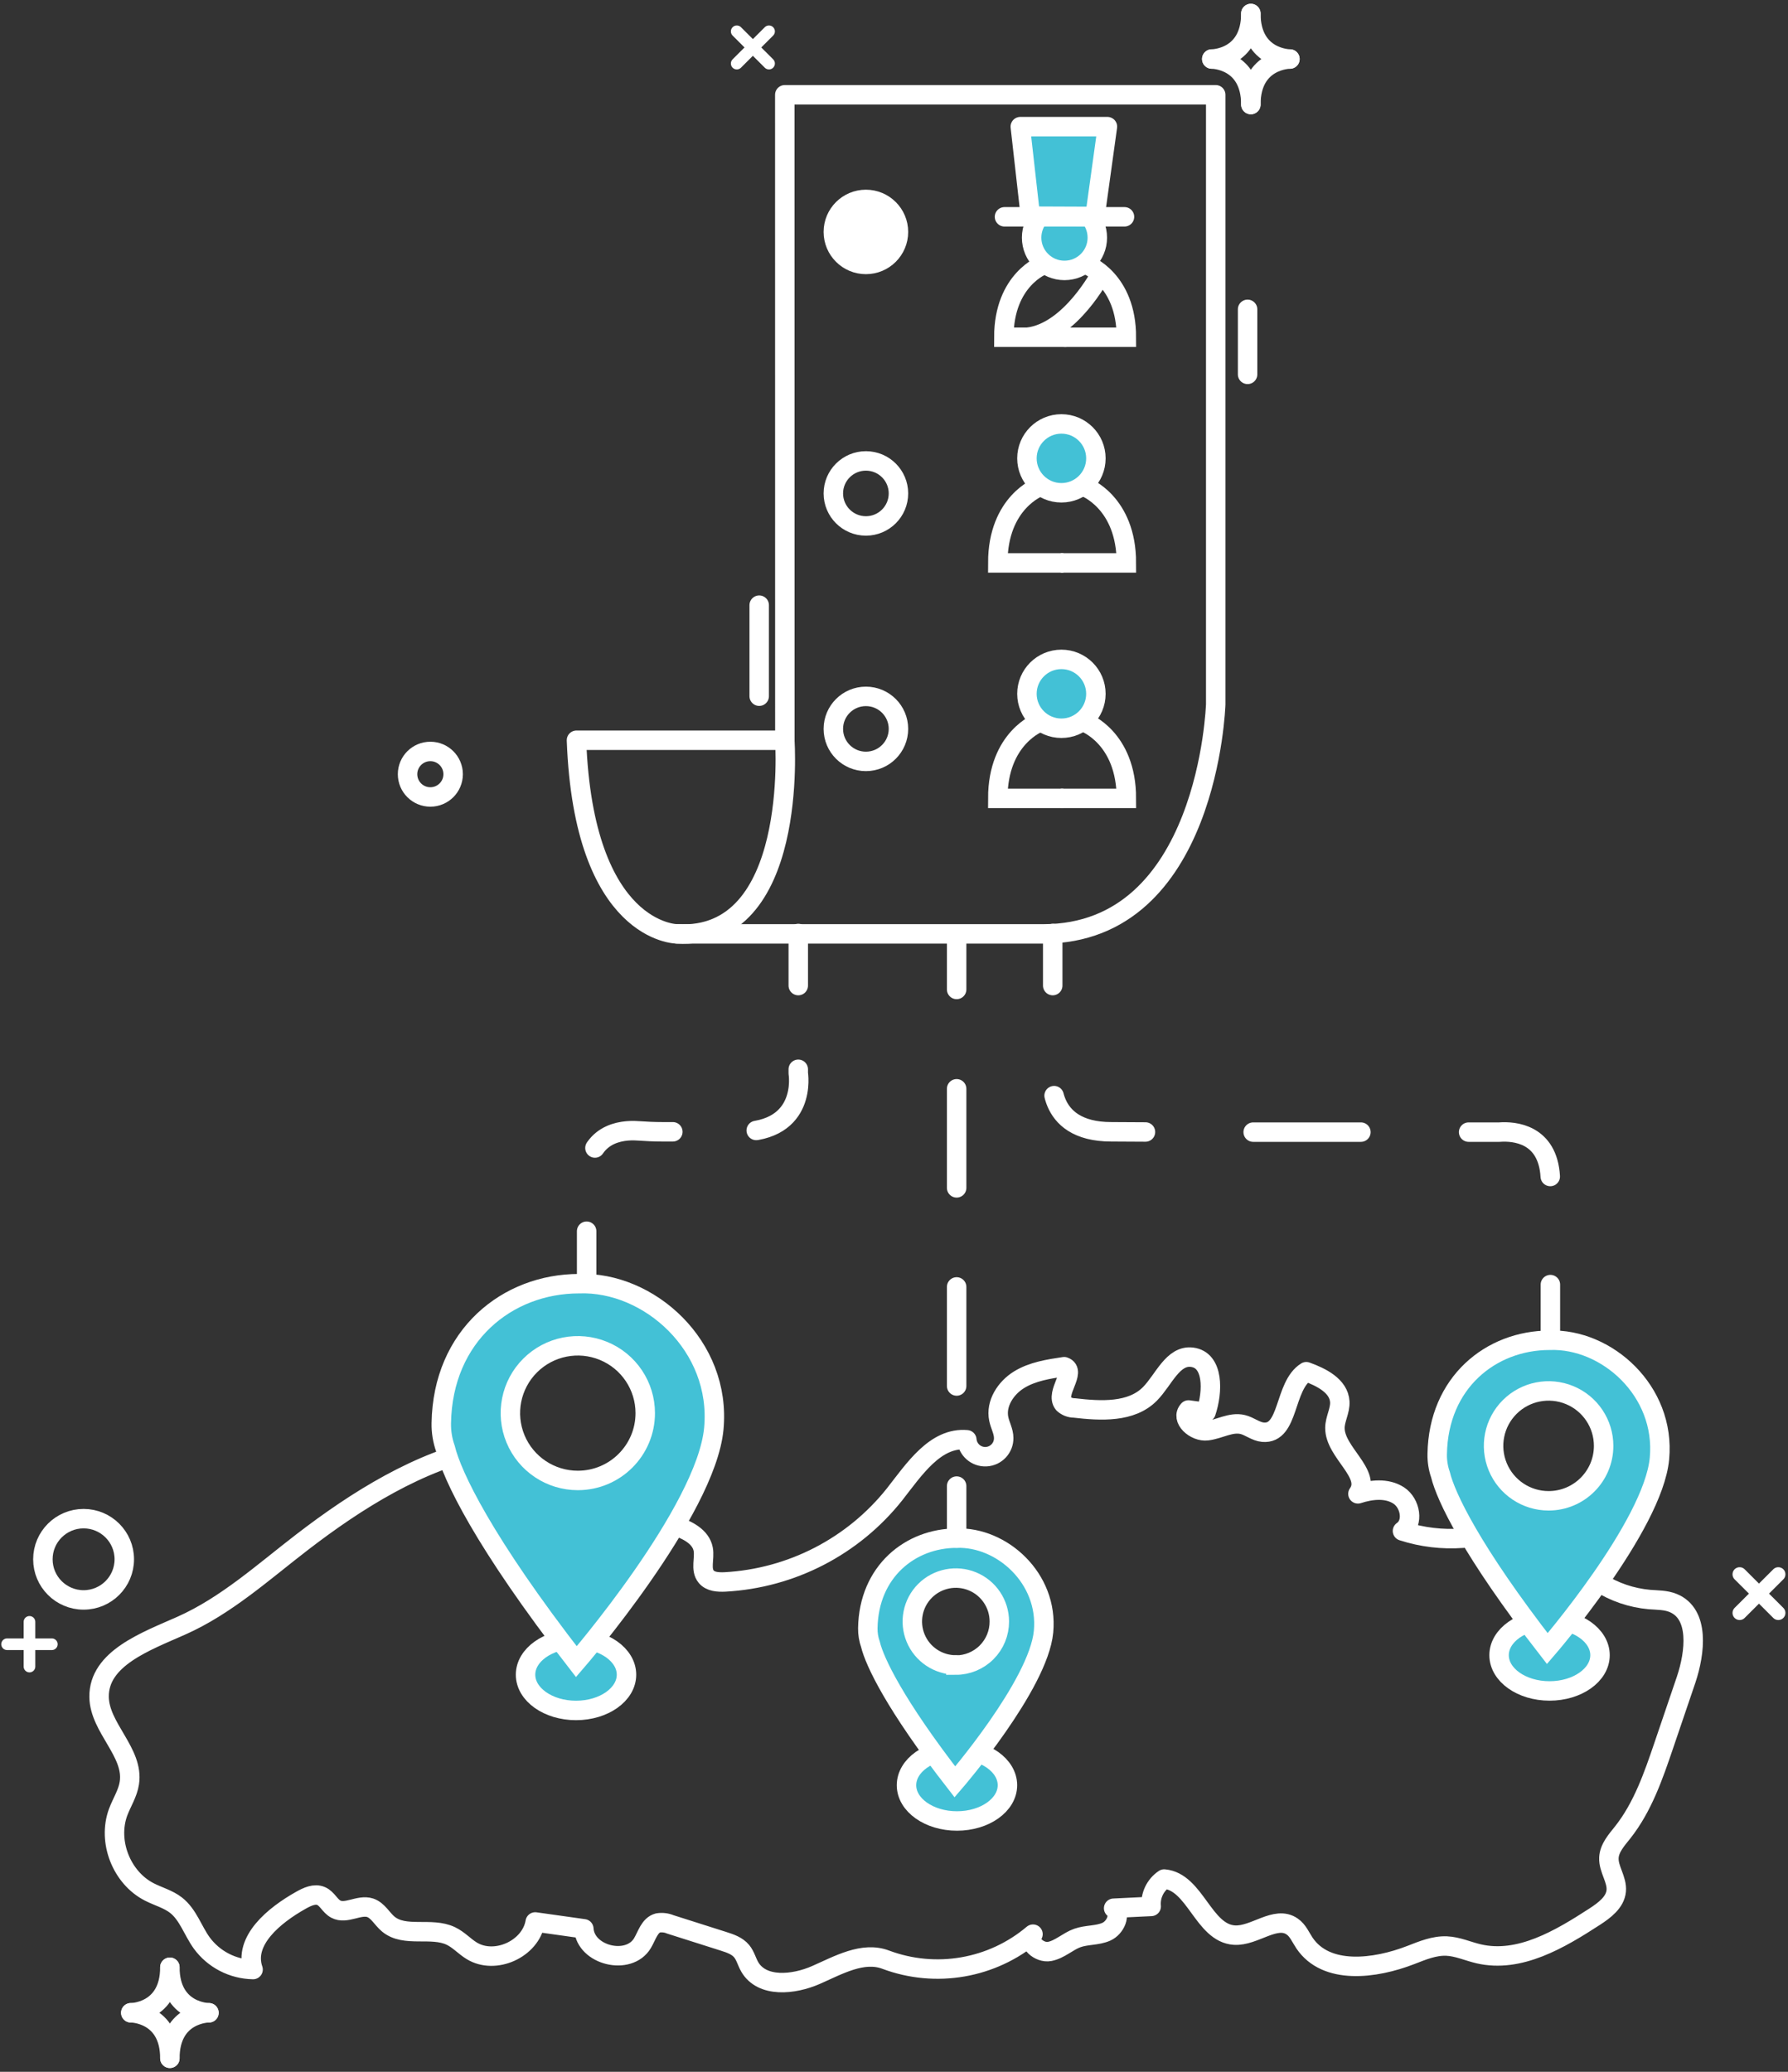 <?xml version="1.0" encoding="UTF-8"?>
<svg width="397px" height="460px" viewBox="0 0 397 460" version="1.1" xmlns="http://www.w3.org/2000/svg" xmlns:xlink="http://www.w3.org/1999/xlink">
    <rect x="0" y="0" width="397" height="460" fill="#333333" stroke="none"/>
    <!-- Generator: Sketch 49 (51002) - http://www.bohemiancoding.com/sketch -->
    <title>Asset 1 Copy 2</title>
    <desc>Created with Sketch.</desc>
    <defs></defs>
    <g id="Page-1" stroke="none" stroke-width="1" fill="none" fill-rule="evenodd">
        <g id="filter-copy" transform="translate(-46, -113)" stroke="#FFFFFF">
            <g id="Asset-1-Copy-2" transform="translate(47, 116)">
                <path d="M106.994,318.305 C112.72,320.608 109.886,328.901 111.874,334.74 C113.681,339.497 118.747,342.172 123.702,340.984 L124.641,334.257 C132.782,332.709 141.184,333.256 149.055,335.845 C151.694,336.718 154.614,338.226 155.135,340.955 C155.525,343.012 154.462,345.459 155.8,347.068 C156.747,348.216 158.46,348.302 159.95,348.237 C174.715,347.434 188.428,340.356 197.622,328.793 C201.959,323.264 206.666,316.046 213.671,316.674 C213.852,318.877 215.752,320.538 217.962,320.427 C220.173,320.315 221.896,318.472 221.855,316.263 C221.855,314.819 221.059,313.477 220.763,312.055 C220.04,308.641 222.303,305.162 225.281,303.336 C228.26,301.509 231.824,300.961 235.279,300.448 C238.171,301.444 233.183,306.316 235.128,308.669 C235.785,309.275 236.648,309.611 237.542,309.608 C243.42,310.293 250.201,310.676 254.343,306.468 C257.387,303.379 259.404,297.807 263.684,298.348 C268.506,298.947 268.339,305.984 266.778,310.575 L262.888,310.055 C261.052,312.033 264.334,314.992 267.031,314.667 C269.727,314.343 272.287,312.654 274.911,313.282 C276.48,313.657 277.803,314.848 279.415,314.992 C285.292,315.526 284.034,304.671 289.044,301.56 C292.377,302.765 296.274,304.707 296.483,308.236 C296.592,310.207 295.42,312.062 295.399,314.011 C295.341,319.489 303.684,324.209 300.51,328.677 C303.474,327.703 306.944,327.335 309.561,329.038 C312.178,330.742 312.973,335.159 310.4,336.92 C319.089,339.734 328.537,339.043 336.722,334.993 C337.587,334.473 338.544,334.123 339.541,333.961 C342.643,333.715 344.457,337.216 345.99,339.915 C350.035,346.873 357.215,351.433 365.242,352.142 C367.013,352.279 368.856,352.236 370.49,352.907 C376.404,355.325 375.399,363.9 373.382,369.934 L368.415,384.55 C366.116,391.313 363.738,398.214 359.314,403.822 C357.954,405.532 356.342,407.294 356.234,409.473 C356.111,412.007 358.106,414.324 357.86,416.85 C357.615,419.376 355.251,421.137 353.104,422.538 C345.318,427.59 336.36,432.917 327.302,430.802 C324.923,430.246 322.646,429.185 320.203,429.077 C317.448,428.961 314.817,430.073 312.25,431.069 C304.255,434.173 293.454,435.53 288.647,428.42 C287.786,427.143 287.201,425.627 285.914,424.746 C282.234,422.177 277.535,426.948 273.06,426.652 C266.185,426.204 264.385,414.807 257.495,414.201 C255.491,415.547 254.383,417.877 254.604,420.278 L246.268,420.683 C248.003,422.032 246.651,425.013 244.641,425.901 C242.632,426.789 240.304,426.551 238.215,427.287 C236.125,428.023 234.311,429.849 232.055,430.275 C229.8,430.701 226.995,428.283 228.361,426.442 C219.288,434.105 206.774,436.269 195.648,432.101 C190.588,430.196 185.151,433.314 180.177,435.501 C175.203,437.688 168.162,438.388 165.451,433.675 C164.808,432.549 164.504,431.221 163.673,430.217 C162.682,429.019 161.106,428.485 159.617,428.016 L147.833,424.27 C146.971,423.907 146.024,423.795 145.1,423.945 C143.214,424.443 142.65,426.767 141.645,428.442 C138.601,433.53 128.986,431.17 128.632,425.251 L117.839,423.729 C116.834,429.727 108.925,433.314 103.734,430.131 C102.115,429.142 100.842,427.669 99.107,426.847 C94.77,424.761 88.878,427.265 85.198,424.19 C83.81,423.028 82.921,421.173 81.2,420.582 C78.728,419.773 75.85,422.105 73.559,420.877 C72.265,420.192 71.657,418.575 70.327,417.99 C68.881,417.334 67.197,418.135 65.802,418.921 C59.881,422.249 52.998,427.872 55.189,434.295 C50.674,434.213 46.456,432.029 43.788,428.391 C41.8,425.627 40.759,422.09 38.07,419.997 C36.32,418.64 34.108,418.07 32.142,417.059 C25.982,413.905 22.838,405.886 25.216,399.39 C26.018,397.225 27.385,395.168 27.725,392.858 C28.758,386.073 21.095,380.638 21.001,373.774 C20.886,365.199 31.39,361.439 39.241,357.953 C49.232,353.521 57.459,346.022 66.127,339.367 C78.186,330.099 92.116,321.322 107.038,318.298" id="Shape" stroke-width="4.32" stroke-linecap="round" stroke-linejoin="round"></path>
                <ellipse id="Oval" stroke-width="4.32" fill="#43C1D6" fill-rule="nonzero" cx="126.897" cy="368.83" rx="11.206" ry="7.94"></ellipse>
                <ellipse id="Oval" stroke-width="4.32" fill="#43C1D6" fill-rule="nonzero" cx="211.48" cy="393.37" rx="11.206" ry="7.94"></ellipse>
                <ellipse id="Oval" stroke-width="4.32" fill="#43C1D6" fill-rule="nonzero" cx="343.055" cy="364.499" rx="11.206" ry="7.94"></ellipse>
                <path d="M127.555,282.014 C111.65,282.014 97.293,293.505 96.982,313 C96.95,314.909 97.258,316.808 97.893,318.608 C99.339,324.556 106.272,339.295 126.976,365.943 C126.976,365.943 155.764,332.604 157.492,314.206 C159.219,295.807 143.098,281.444 127.555,282.014 Z M127.302,325.703 C121.245,325.706 115.784,322.066 113.464,316.481 C111.145,310.895 112.424,304.465 116.705,300.188 C120.987,295.911 127.427,294.631 133.022,296.945 C138.618,299.258 142.267,304.709 142.267,310.755 C142.267,319.008 135.568,325.7 127.302,325.703 Z" id="Shape" stroke-width="4.32" fill="#43C1D6" fill-rule="nonzero"></path>
                <path d="M211.401,338.515 C201.135,338.515 191.882,345.928 191.686,358.501 C191.668,359.729 191.866,360.951 192.272,362.11 C193.205,365.943 197.672,375.449 211.025,392.634 C211.025,392.634 229.59,371.132 230.703,359.274 C231.817,347.415 221.421,338.154 211.401,338.515 Z M211.235,366.665 C207.327,366.667 203.803,364.32 202.306,360.717 C200.809,357.114 201.634,352.965 204.395,350.205 C207.157,347.446 211.312,346.62 214.922,348.112 C218.532,349.604 220.886,353.121 220.886,357.022 C220.895,359.584 219.883,362.045 218.072,363.861 C216.261,365.677 213.801,366.699 211.235,366.701 L211.235,366.665 Z" id="Shape" stroke-width="4.32" fill="#43C1D6" fill-rule="nonzero"></path>
                <path d="M343.055,294.58 C330.042,294.58 318.366,303.963 318.113,319.843 C318.082,321.401 318.326,322.953 318.836,324.426 C320.015,329.269 325.668,341.301 342.563,363.041 C342.563,363.041 366.059,335.837 367.461,320.831 C368.864,305.826 355.742,294.111 343.055,294.58 Z M342.852,330.222 C337.909,330.225 333.452,327.254 331.559,322.695 C329.666,318.136 330.711,312.888 334.206,309.398 C337.701,305.909 342.958,304.866 347.524,306.756 C352.09,308.645 355.066,313.096 355.063,318.031 C355.059,324.762 349.594,330.218 342.852,330.222 Z" id="Shape" stroke-width="4.32" fill="#43C1D6" fill-rule="nonzero"></path>
                <path d="M173.252,18.045 L268.932,18.045 L268.932,153.393 C268.932,153.393 267.334,204.351 230.653,204.351 L149.33,204.351 C149.33,204.351 128.596,204.351 126.998,161.354 L173.266,161.354 L173.252,18.045 Z" id="Shape" stroke-width="4.32" stroke-linecap="round" stroke-linejoin="round"></path>
                <path d="M173.252,161.354 C173.252,161.354 176.44,205.946 149.33,204.351" id="Shape" stroke-width="4.32" stroke-linecap="round" stroke-linejoin="round"></path>
                <ellipse id="Oval" stroke-width="4.32" fill="#43C1D6" fill-rule="nonzero" stroke-linecap="round" stroke-linejoin="round" cx="235.352" cy="49.76" rx="7.294" ry="7.283"></ellipse>
                <path d="M222.035,45.14 L248.675,45.14" id="Shape" stroke-width="4.32" stroke-linecap="round"></path>
                <polygon id="Shape" stroke-width="4.32" fill="#43C1D6" fill-rule="nonzero" stroke-linecap="round" stroke-linejoin="round" points="227.783 44.996 225.542 25.118 244.887 25.118 242.126 45.054"></polygon>
                <path d="M235.778,71.875 L221.891,71.875 C221.891,58.998 230.689,55.794 230.689,55.794" id="Shape" stroke-width="4.32"></path>
                <path d="M235.214,71.875 L249.095,71.875 C249.095,58.998 240.304,55.794 240.304,55.794" id="Shape" stroke-width="4.32"></path>
                <path d="M243.47,57.742 C243.47,57.742 236.754,70.734 227.219,71.875" id="Shape" stroke-width="4.32"></path>
                <ellipse id="Oval" stroke-width="4.32" fill="#FFFFFF" fill-rule="nonzero" stroke-linecap="round" stroke-linejoin="round" cx="191.26" cy="48.496" rx="7.229" ry="7.218"></ellipse>
                <ellipse id="Oval" stroke-width="4.32" fill="#43C1D6" fill-rule="nonzero" stroke-linecap="round" stroke-linejoin="round" cx="234.672" cy="98.768" rx="7.656" ry="7.644"></ellipse>
                <path d="M235.113,121.981 L220.546,121.981 C220.546,108.469 229.771,105.098 229.771,105.098" id="Shape" stroke-width="4.32"></path>
                <path d="M234.528,121.981 L249.095,121.981 C249.095,108.469 239.863,105.098 239.863,105.098" id="Shape" stroke-width="4.32"></path>
                <ellipse id="Oval" stroke-width="4.32" stroke-linecap="round" stroke-linejoin="round" cx="191.26" cy="106.556" rx="7.229" ry="7.218"></ellipse>
                <ellipse id="Oval" stroke-width="4.32" fill="#43C1D6" fill-rule="nonzero" stroke-linecap="round" stroke-linejoin="round" cx="234.672" cy="151.047" rx="7.656" ry="7.644"></ellipse>
                <path d="M235.113,174.267 L220.546,174.267 C220.546,160.748 229.771,157.384 229.771,157.384" id="Shape" stroke-width="4.32"></path>
                <path d="M234.528,174.267 L249.095,174.267 C249.095,160.748 239.863,157.384 239.863,157.384" id="Shape" stroke-width="4.32"></path>
                <ellipse id="Oval" stroke-width="4.32" stroke-linecap="round" stroke-linejoin="round" cx="191.26" cy="158.835" rx="7.229" ry="7.218"></ellipse>
                <path d="M176.245,204.264 L176.245,215.827" id="Shape" stroke-width="4.32" stroke-linecap="round" stroke-linejoin="round"></path>
                <path d="M176.245,234.413 L176.245,235.3 C176.245,235.3 178.413,248.293 163.232,248.293 L146.033,248.293 C144.211,248.293 142.418,248.199 140.575,248.076 C137.054,247.831 129.239,248.487 129.239,259.119 L129.239,261.075" id="Shape" stroke-width="4.32" stroke-linecap="round" stroke-linejoin="round" stroke-dasharray="18.533"></path>
                <path d="M129.254,270.365 L129.254,281.913" id="Shape" stroke-width="4.32" stroke-linecap="round" stroke-linejoin="round"></path>
                <path d="M343.243,293.765 L343.243,282.216" id="Shape" stroke-width="4.32" stroke-linecap="round" stroke-linejoin="round"></path>
                <path d="M343.214,258.217 C342.65,248.733 335.261,248.112 331.914,248.365 L258.659,248.365 L245.755,248.293 C230.573,248.293 232.742,235.3 232.742,235.3 L232.742,227.816" id="Shape" stroke-width="4.32" stroke-linecap="round" stroke-linejoin="round" stroke-dasharray="23.918"></path>
                <path d="M232.742,215.827 L232.742,204.264" id="Shape" stroke-width="4.32" stroke-linecap="round" stroke-linejoin="round"></path>
                <path d="M211.408,205.123 L211.408,216.686" id="Shape" stroke-width="4.32" stroke-linecap="round" stroke-linejoin="round"></path>
                <path d="M211.408,238.743 L211.408,315.923" id="Shape" stroke-width="4.32" stroke-linecap="round" stroke-linejoin="round" stroke-dasharray="21.996"></path>
                <path d="M211.408,326.952 L211.408,338.515" id="Shape" stroke-width="4.32" stroke-linecap="round" stroke-linejoin="round"></path>
                <path d="M393.848,346.541 L385.26,355.116" id="Shape" stroke-width="3.154" stroke-linecap="round" stroke-linejoin="round" stroke-dasharray="16.855"></path>
                <path d="M393.848,355.116 L385.26,346.541" id="Shape" stroke-width="3.154" stroke-linecap="round" stroke-linejoin="round" stroke-dasharray="16.855"></path>
                <path d="M5.545,357.101 L5.545,367.025" id="Shape" stroke-width="2.585" stroke-linecap="round" stroke-linejoin="round" stroke-dasharray="13.795"></path>
                <path d="M10.511,362.067 L0.571,362.067" id="Shape" stroke-width="2.585" stroke-linecap="round" stroke-linejoin="round" stroke-dasharray="13.795"></path>
                <path d="M169.738,3.97 L162.595,11.101" id="Shape" stroke-width="2.628" stroke-linecap="round" stroke-linejoin="round" stroke-dasharray="14.018"></path>
                <path d="M169.738,11.101 L162.595,3.97" id="Shape" stroke-width="2.628" stroke-linecap="round" stroke-linejoin="round" stroke-dasharray="14.018"></path>
                <ellipse id="Oval" stroke-width="4.32" stroke-linecap="round" stroke-linejoin="round" cx="17.56" cy="343.207" rx="9.037" ry="9.022"></ellipse>
                <ellipse id="Oval" stroke-width="4.32" stroke-linecap="round" stroke-linejoin="round" cx="94.553" cy="168.897" rx="5.061" ry="5.052"></ellipse>
                <path d="M167.569,131.364 L167.569,151.574" id="Shape" stroke-width="4.32" stroke-linecap="round" stroke-linejoin="round" stroke-dasharray="23.069"></path>
                <path d="M276.01,65.682 L276.01,80.118" id="Shape" stroke-width="4.32" stroke-linecap="round" stroke-linejoin="round" stroke-dasharray="19.498"></path>
                <path d="M268.057,10.105 C268.057,10.105 276.733,10.105 276.733,20.21" id="Shape" stroke-width="4.32" stroke-linecap="round" stroke-linejoin="round"></path>
                <path d="M285.408,10.105 C285.408,10.105 276.733,10.105 276.733,20.21" id="Shape" stroke-width="4.32" stroke-linecap="round" stroke-linejoin="round"></path>
                <path d="M268.057,10.105 C268.057,10.105 276.733,10.105 276.733,0" id="Shape" stroke-width="4.32" stroke-linecap="round" stroke-linejoin="round"></path>
                <path d="M285.408,10.105 C285.408,10.105 276.733,10.105 276.733,0" id="Shape" stroke-width="4.32" stroke-linecap="round" stroke-linejoin="round"></path>
                <path d="M28.043,443.895 C28.043,443.895 36.718,443.895 36.718,454" id="Shape" stroke-width="4.32" stroke-linecap="round" stroke-linejoin="round"></path>
                <path d="M45.393,443.895 C45.393,443.895 36.718,443.895 36.718,454" id="Shape" stroke-width="4.32" stroke-linecap="round" stroke-linejoin="round"></path>
                <path d="M28.043,443.895 C28.043,443.895 36.718,443.895 36.718,433.79" id="Shape" stroke-width="4.32" stroke-linecap="round" stroke-linejoin="round"></path>
                <path d="M45.393,443.895 C45.393,443.895 36.718,443.895 36.718,433.79" id="Shape" stroke-width="4.32" stroke-linecap="round" stroke-linejoin="round"></path>
            </g>
        </g>
    </g>
</svg>